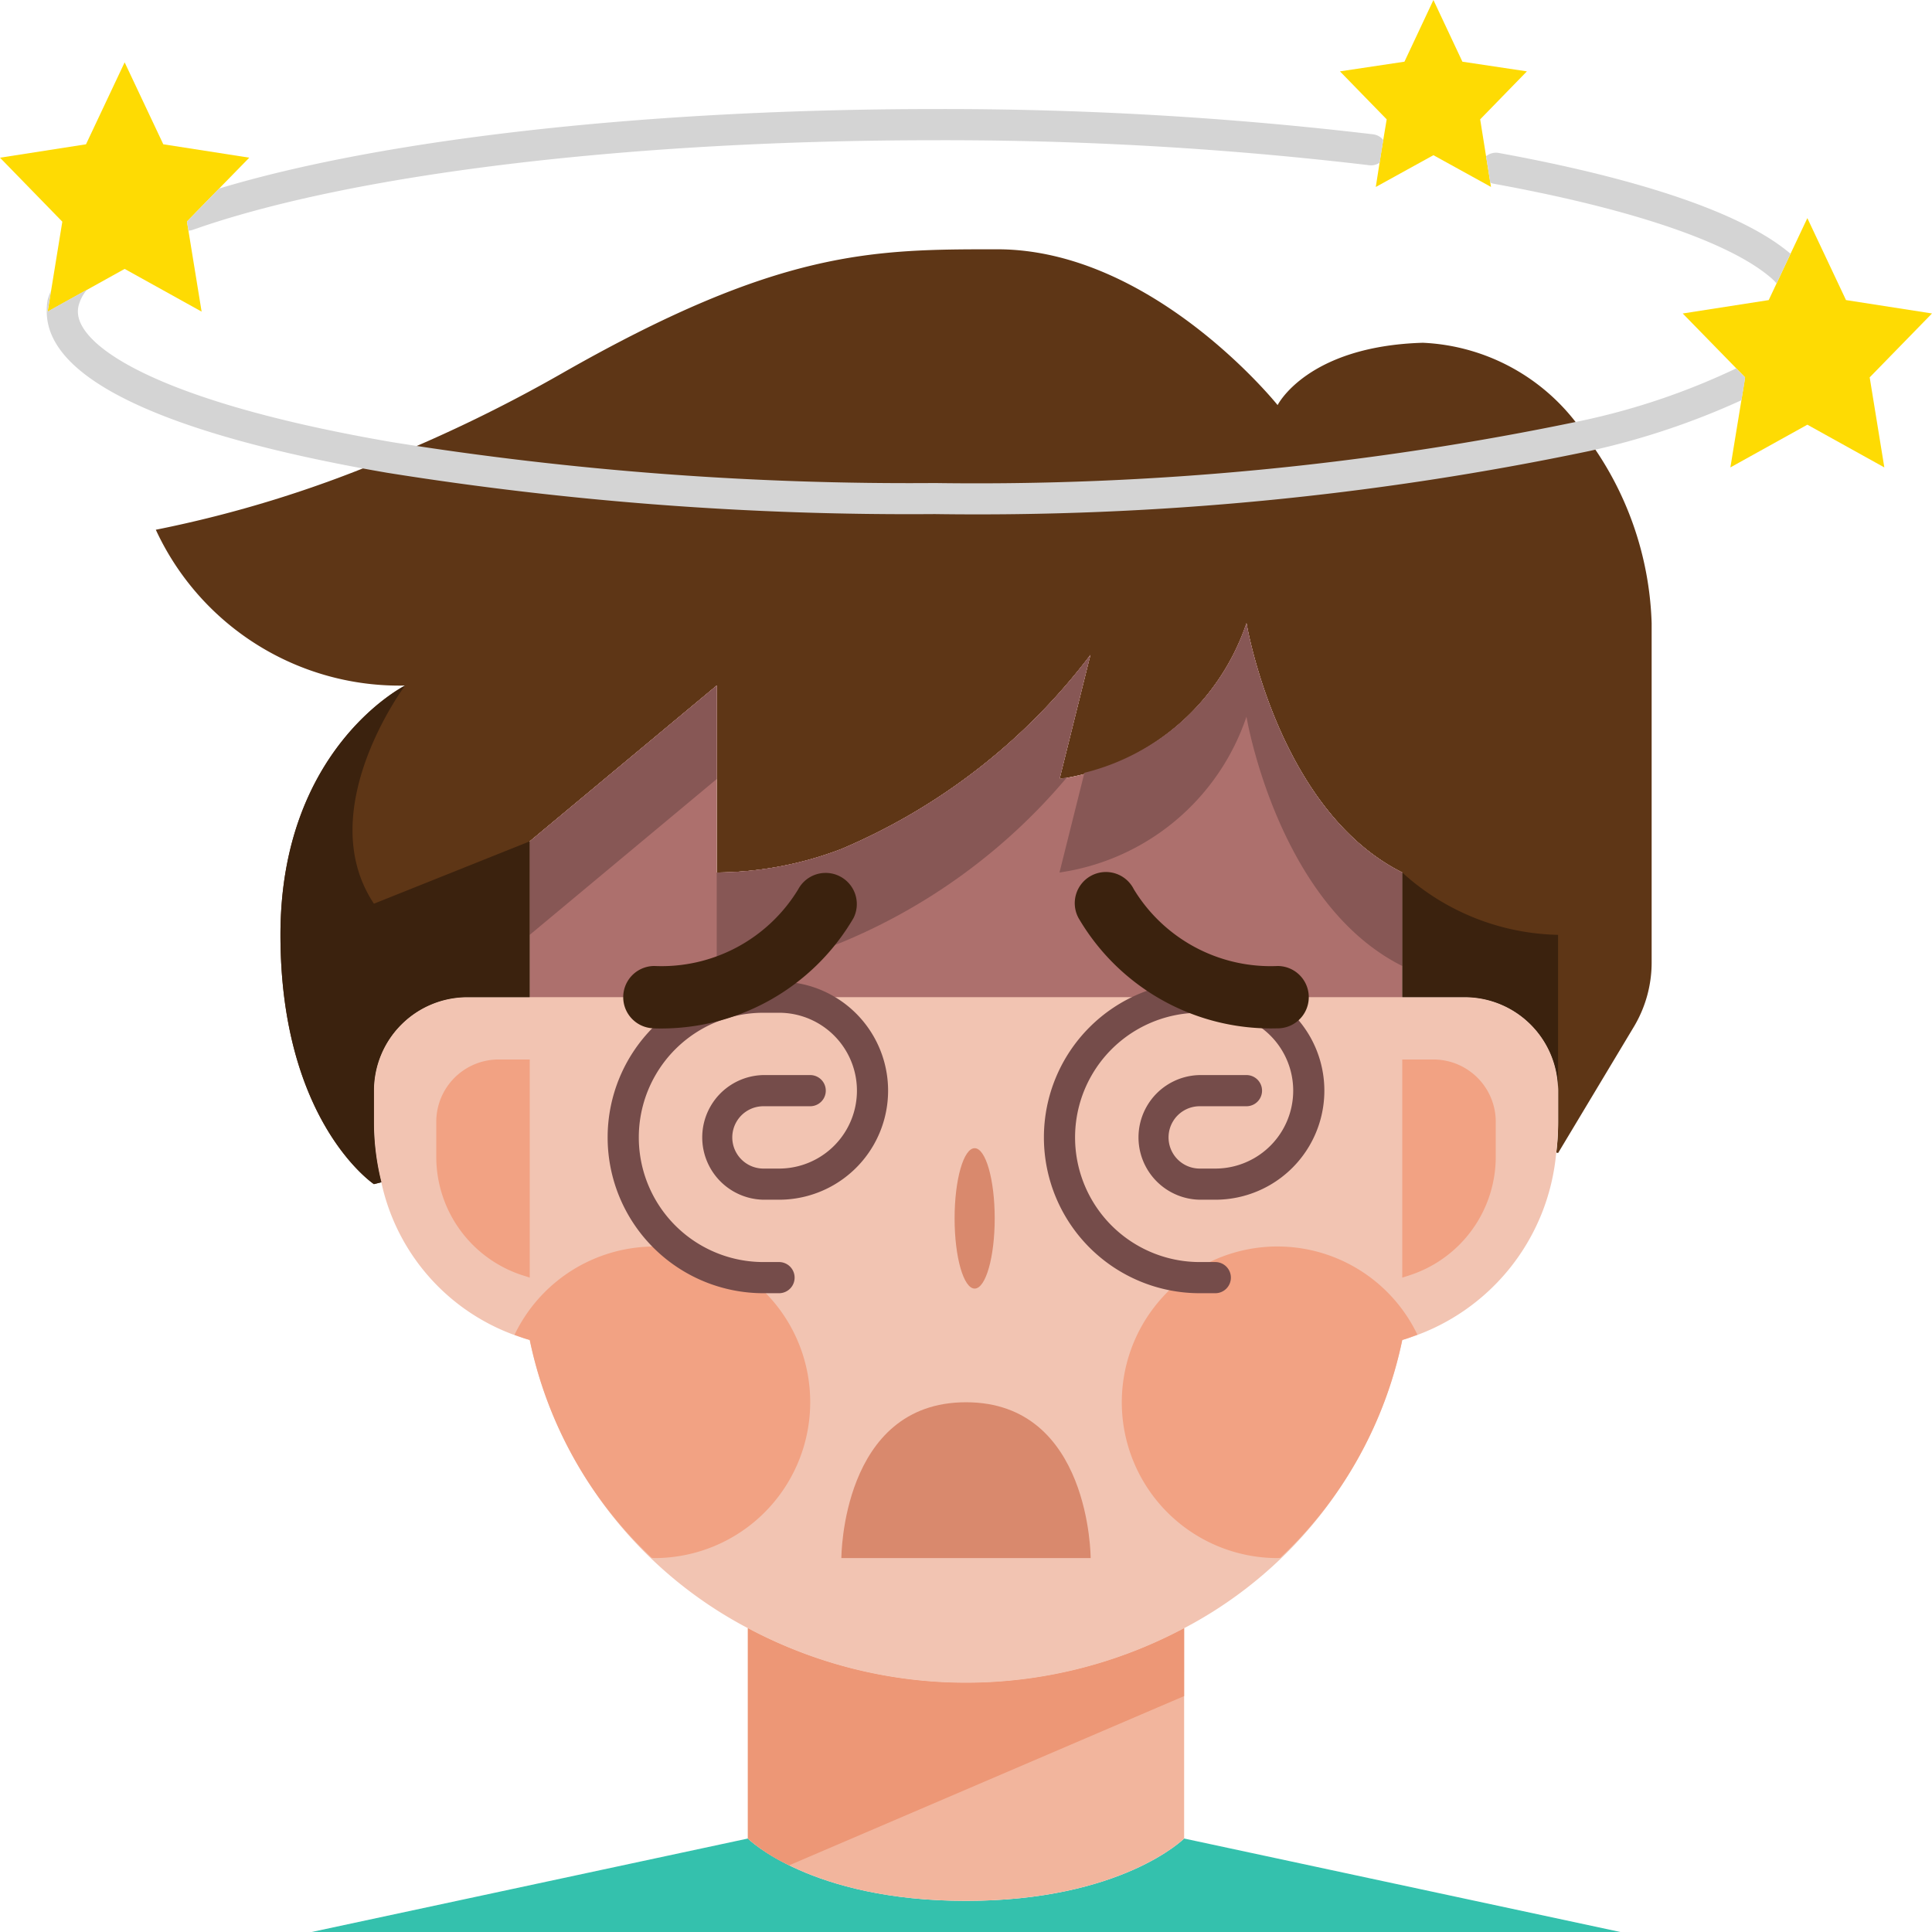 <svg id="Dizziness" xmlns="http://www.w3.org/2000/svg" width="96.333" height="96.333" viewBox="0 0 96.333 96.333">
  <path id="Tracé_1037" data-name="Tracé 1037" d="M76.258,64.661H11L32.753,60s3.108,3.108,10.876,3.108S54.505,60,54.505,60Z" transform="translate(4.538 31.672)" fill="#34c1ad"/>
  <path id="Tracé_1038" data-name="Tracé 1038" d="M11.053,15.43,7.215,13.3,4.154,15l-.777.435.73-4.49L1,7.755l4.288-.668L7.215,3,9.142,7.086l4.288.668-2.657,2.719-.451.466Z" transform="translate(-1 0.108)" fill="#fedb03"/>
  <path id="Tracé_1039" data-name="Tracé 1039" d="M50.992,6.951l.4,2.5.14.87L48.661,8.738l-2.874,1.585.28-1.787.264-1.585L44,4.558l3.216-.482L48.661,1l1.445,3.076,3.216.482Z" transform="translate(22.812 -1)" fill="#fedb03"/>
  <path id="Tracé_1040" data-name="Tracé 1040" d="M61.215,8l1.927,4.086,4.288.668L64.323,15.94l.73,4.49L61.215,18.3,57.377,20.43l.7-4.273.031-.218L55,12.755l4.288-.668.746-1.585Z" transform="translate(28.903 2.876)" fill="#fedb03"/>
  <path id="Tracé_1041" data-name="Tracé 1041" d="M77.287,18.307a10.214,10.214,0,0,0-8.111-4.646c-5.78.171-7.241,3.108-7.241,3.108S55.72,9,47.952,9C41.737,9,37.075,9,26.2,15.215a73.412,73.412,0,0,1-8.546,4.164A59.665,59.665,0,0,1,6,22.984a13.383,13.383,0,0,0,12.43,7.769s-6.215,3.108-6.215,12.43,4.661,12.43,4.661,12.43l.373-.093a12.228,12.228,0,0,1-.373-3.014V50.952a4.661,4.661,0,0,1,4.661-4.661h3.108V38.522l9.323-7.769v9.323a17.659,17.659,0,0,0,6.2-1.165A30.466,30.466,0,0,0,52.6,29.23l-1.538,6.184a11.588,11.588,0,0,0,9.323-7.769s1.554,9.323,7.769,12.43V46.29h3.108a4.661,4.661,0,0,1,4.661,4.661v1.554a12.585,12.585,0,0,1-.093,1.538l.093.016,3.776-6.293a6.243,6.243,0,0,0,.886-3.2V27.645a16.329,16.329,0,0,0-3.294-9.338Z" transform="translate(1.769 3.43)" fill="#5e3616"/>
  <path id="Tracé_1042" data-name="Tracé 1042" d="M46.753,53.25V63.738s-3.108,3.108-10.876,3.108S25,63.738,25,63.738V53.25a23.112,23.112,0,0,0,21.753,0Z" transform="translate(12.29 27.934)" fill="#f2b59d"/>
  <path id="Tracé_1043" data-name="Tracé 1043" d="M53.4,71.109a23.112,23.112,0,0,1-21.753,0A21.172,21.172,0,0,1,20.769,56.737a10.441,10.441,0,0,1-7.4-7.862A12.228,12.228,0,0,1,13,45.86V44.306a4.661,4.661,0,0,1,4.661-4.661h3.108V31.876l9.323-7.769V33.43a17.659,17.659,0,0,0,6.2-1.165,30.466,30.466,0,0,0,12.43-9.68l-1.538,6.184A11.588,11.588,0,0,0,56.505,21s1.554,9.323,7.769,12.43v6.215h3.108a4.661,4.661,0,0,1,4.661,4.661V45.86A12.585,12.585,0,0,1,71.95,47.4a10.7,10.7,0,0,1-7.676,9.338A21.172,21.172,0,0,1,53.4,71.109Z" transform="translate(5.645 10.075)" fill="#f2c4b2"/>
  <path id="Tracé_1044" data-name="Tracé 1044" d="M46.753,53.25A23.112,23.112,0,0,1,25,53.25V63.738a8.452,8.452,0,0,0,2.063,1.335l19.689-8.437Z" transform="translate(12.29 27.934)" fill="#ed9776"/>
  <path id="Tracé_1045" data-name="Tracé 1045" d="M46,45.876V35h1.554a3.108,3.108,0,0,1,3.108,3.108v1.736a6.215,6.215,0,0,1-4.25,5.9Z" transform="translate(23.919 17.828)" fill="#f2a283"/>
  <path id="Tracé_1046" data-name="Tracé 1046" d="M19.661,45.876V35H18.108A3.108,3.108,0,0,0,15,38.108v1.736a6.215,6.215,0,0,0,4.25,5.9Z" transform="translate(6.753 17.828)" fill="#f2a283"/>
  <ellipse id="Ellipse_137" data-name="Ellipse 137" cx="1" cy="3.5" rx="1" ry="3.5" transform="translate(47.598 57.251)" fill="#d9896d"/>
  <path id="Tracé_1047" data-name="Tracé 1047" d="M40.43,53.769H28S28,46,34.215,46,40.43,53.769,40.43,53.769Z" transform="translate(13.952 23.919)" fill="#d9896d"/>
  <path id="Tracé_1048" data-name="Tracé 1048" d="M61.505,33.43C55.29,30.323,53.737,21,53.737,21a11.588,11.588,0,0,1-9.323,7.769l1.538-6.184a30.466,30.466,0,0,1-12.43,9.68,17.659,17.659,0,0,1-6.2,1.165V24.108L18,31.876v7.769H61.505Z" transform="translate(8.414 10.075)" fill="#ad706d"/>
  <path id="Tracé_1049" data-name="Tracé 1049" d="M30.2,36.361a29.351,29.351,0,0,0,11.273-8.252c-.129.03-.247.068-.381.095L42.63,22.02A30.466,30.466,0,0,1,30.2,31.7,17.658,17.658,0,0,1,24,32.865v4.661A17.658,17.658,0,0,0,30.2,36.361Z" transform="translate(11.737 10.64)" fill="#875755"/>
  <path id="Tracé_1050" data-name="Tracé 1050" d="M44.323,25.661s1.554,9.323,7.769,12.43V33.43C45.876,30.323,44.323,21,44.323,21a11.42,11.42,0,0,1-8.08,7.458L35,33.43A11.588,11.588,0,0,0,44.323,25.661Z" transform="translate(17.828 10.075)" fill="#875755"/>
  <path id="Tracé_1051" data-name="Tracé 1051" d="M27.323,23,18,30.769V35.43l9.323-7.769Z" transform="translate(8.414 11.183)" fill="#875755"/>
  <path id="Tracé_1052" data-name="Tracé 1052" d="M16.215,23S10,26.108,10,35.43s4.661,12.43,4.661,12.43l.373-.093a12.228,12.228,0,0,1-.373-3.014V43.2a4.661,4.661,0,0,1,4.661-4.661H22.43V30.769l-7.769,3.108C11.554,29.215,16.215,23,16.215,23Z" transform="translate(3.984 11.183)" fill="#3b220e"/>
  <path id="Tracé_1053" data-name="Tracé 1053" d="M46,29v6.215h3.108a4.661,4.661,0,0,1,4.661,4.661V32.108A11.888,11.888,0,0,1,46,29Z" transform="translate(23.919 14.505)" fill="#3b220e"/>
  <path id="Tracé_1054" data-name="Tracé 1054" d="M44.769,41a7.769,7.769,0,1,0,0,15.538c.045,0,.085-.012.131-.012a20.612,20.612,0,0,0,6.085-10.864c.263-.067.5-.174.755-.261a7.742,7.742,0,0,0-6.97-4.4Z" transform="translate(18.935 21.151)" fill="#f2a283"/>
  <path id="Tracé_1055" data-name="Tracé 1055" d="M32.255,48.769a7.752,7.752,0,0,0-14.744-3.362c.252.087.5.188.76.255a20.612,20.612,0,0,0,6.085,10.864c.045,0,.085.012.131.012A7.769,7.769,0,0,0,32.255,48.769Z" transform="translate(8.143 21.151)" fill="#f2a283"/>
  <path id="Tracé_1056" data-name="Tracé 1056" d="M29.046,48.038h-.777a7.769,7.769,0,1,1,0-15.538h.777a5.438,5.438,0,0,1,0,10.876h-.777a3.108,3.108,0,0,1,0-6.215H30.6a.777.777,0,0,1,0,1.554H28.269a1.554,1.554,0,1,0,0,3.108h.777a3.884,3.884,0,1,0,0-7.769h-.777a6.215,6.215,0,0,0,0,12.43h.777a.777.777,0,1,1,0,1.554Z" transform="translate(9.798 16.444)" fill="#754c4a"/>
  <path id="Tracé_1057" data-name="Tracé 1057" d="M43.046,48.038h-.777a7.769,7.769,0,1,1,0-15.538h.777a5.438,5.438,0,0,1,0,10.876h-.777a3.108,3.108,0,0,1,0-6.215H44.6a.777.777,0,1,1,0,1.554H42.269a1.554,1.554,0,0,0,0,3.108h.777a3.884,3.884,0,0,0,0-7.769h-.777a6.215,6.215,0,0,0,0,12.43h.777a.777.777,0,1,1,0,1.554Z" transform="translate(17.551 16.444)" fill="#754c4a"/>
  <path id="Tracé_1058" data-name="Tracé 1058" d="M45.6,36.768a11.106,11.106,0,0,1-9.922-5.491,1.554,1.554,0,1,1,2.752-1.443A7.986,7.986,0,0,0,45.6,33.661a1.554,1.554,0,1,1,0,3.108Z" transform="translate(18.104 14.506)" fill="#3b220e"/>
  <path id="Tracé_1059" data-name="Tracé 1059" d="M22.554,36.769a1.554,1.554,0,0,1,0-3.108,7.974,7.974,0,0,0,7.172-3.825,1.554,1.554,0,0,1,2.756,1.436,11.1,11.1,0,0,1-9.929,5.5Z" transform="translate(10.075 14.505)" fill="#3b220e"/>
  <path id="Tracé_1060" data-name="Tracé 1060" d="M74.058,7.663a.634.634,0,0,1-.131-.051l.036.219L71.089,6.246,68.214,7.831l.191-1.221a.743.743,0,0,1-.521.127A180.145,180.145,0,0,0,46.229,5.5C31.3,5.5,17.617,7.118,9.639,9.826l-.452.155a.752.752,0,0,1-.174.028l.656,4.037L5.831,11.917,3.946,12.958v.014a1.99,1.99,0,0,0-.409.8,1.252,1.252,0,0,0-.037.277c0,1.759,4.1,4.518,15.668,6.507a163.427,163.427,0,0,0,27.06,2.039,147.177,147.177,0,0,0,32.259-3.108,34.674,34.674,0,0,0,7.7-2.615l-2.669-2.73,4.288-.668.392-.833c-.062-.061-.109-.123-.176-.183C86.022,10.639,81.059,8.933,74.058,7.663Z" transform="translate(0.384 1.492)" fill="none"/>
  <path id="Tracé_1061" data-name="Tracé 1061" d="M48.9,7.389a.634.634,0,0,0,.131.051C56.035,8.71,61,10.416,63,12.232c.067.061.113.123.176.183l.354-.752.342-.724c-2.94-2.5-9.507-4.108-14.56-5.028a.777.777,0,0,0-.622.166l.107.66Z" transform="translate(25.408 1.714)" fill="#d4d4d4"/>
  <path id="Tracé_1062" data-name="Tracé 1062" d="M7,10.109l.075.454a.752.752,0,0,0,.174-.028L7.7,10.38c7.979-2.708,21.656-4.326,36.59-4.326A180.15,180.15,0,0,1,65.947,7.3a.743.743,0,0,0,.521-.127l.089-.566.093-.561a.761.761,0,0,0-.51-.287A181.76,181.76,0,0,0,44.29,4.5C30.014,4.5,16.845,5.976,8.6,8.464L7.451,9.643Z" transform="translate(2.323 0.938)" fill="#d4d4d4"/>
  <path id="Tracé_1063" data-name="Tracé 1063" d="M87.18,14.666l-.438-.449a34.674,34.674,0,0,1-7.7,2.609,147.177,147.177,0,0,1-32.259,3.108,163.425,163.425,0,0,1-27.06-2.039C8.158,15.905,4.054,13.146,4.054,11.387a1.252,1.252,0,0,1,.03-.275,1.99,1.99,0,0,1,.409-.8V10.3l-1.176.651-.777.435.166-1.025a3.093,3.093,0,0,0-.155.421,2.77,2.77,0,0,0-.05.6c0,4.234,9.223,6.708,16.959,8.038a164.865,164.865,0,0,0,27.323,2.062,148.811,148.811,0,0,0,32.629-3.143A37.735,37.735,0,0,0,87,15.806l.155-.923Z" transform="translate(-0.17 4.151)" fill="#d4d4d4"/>
</svg>
